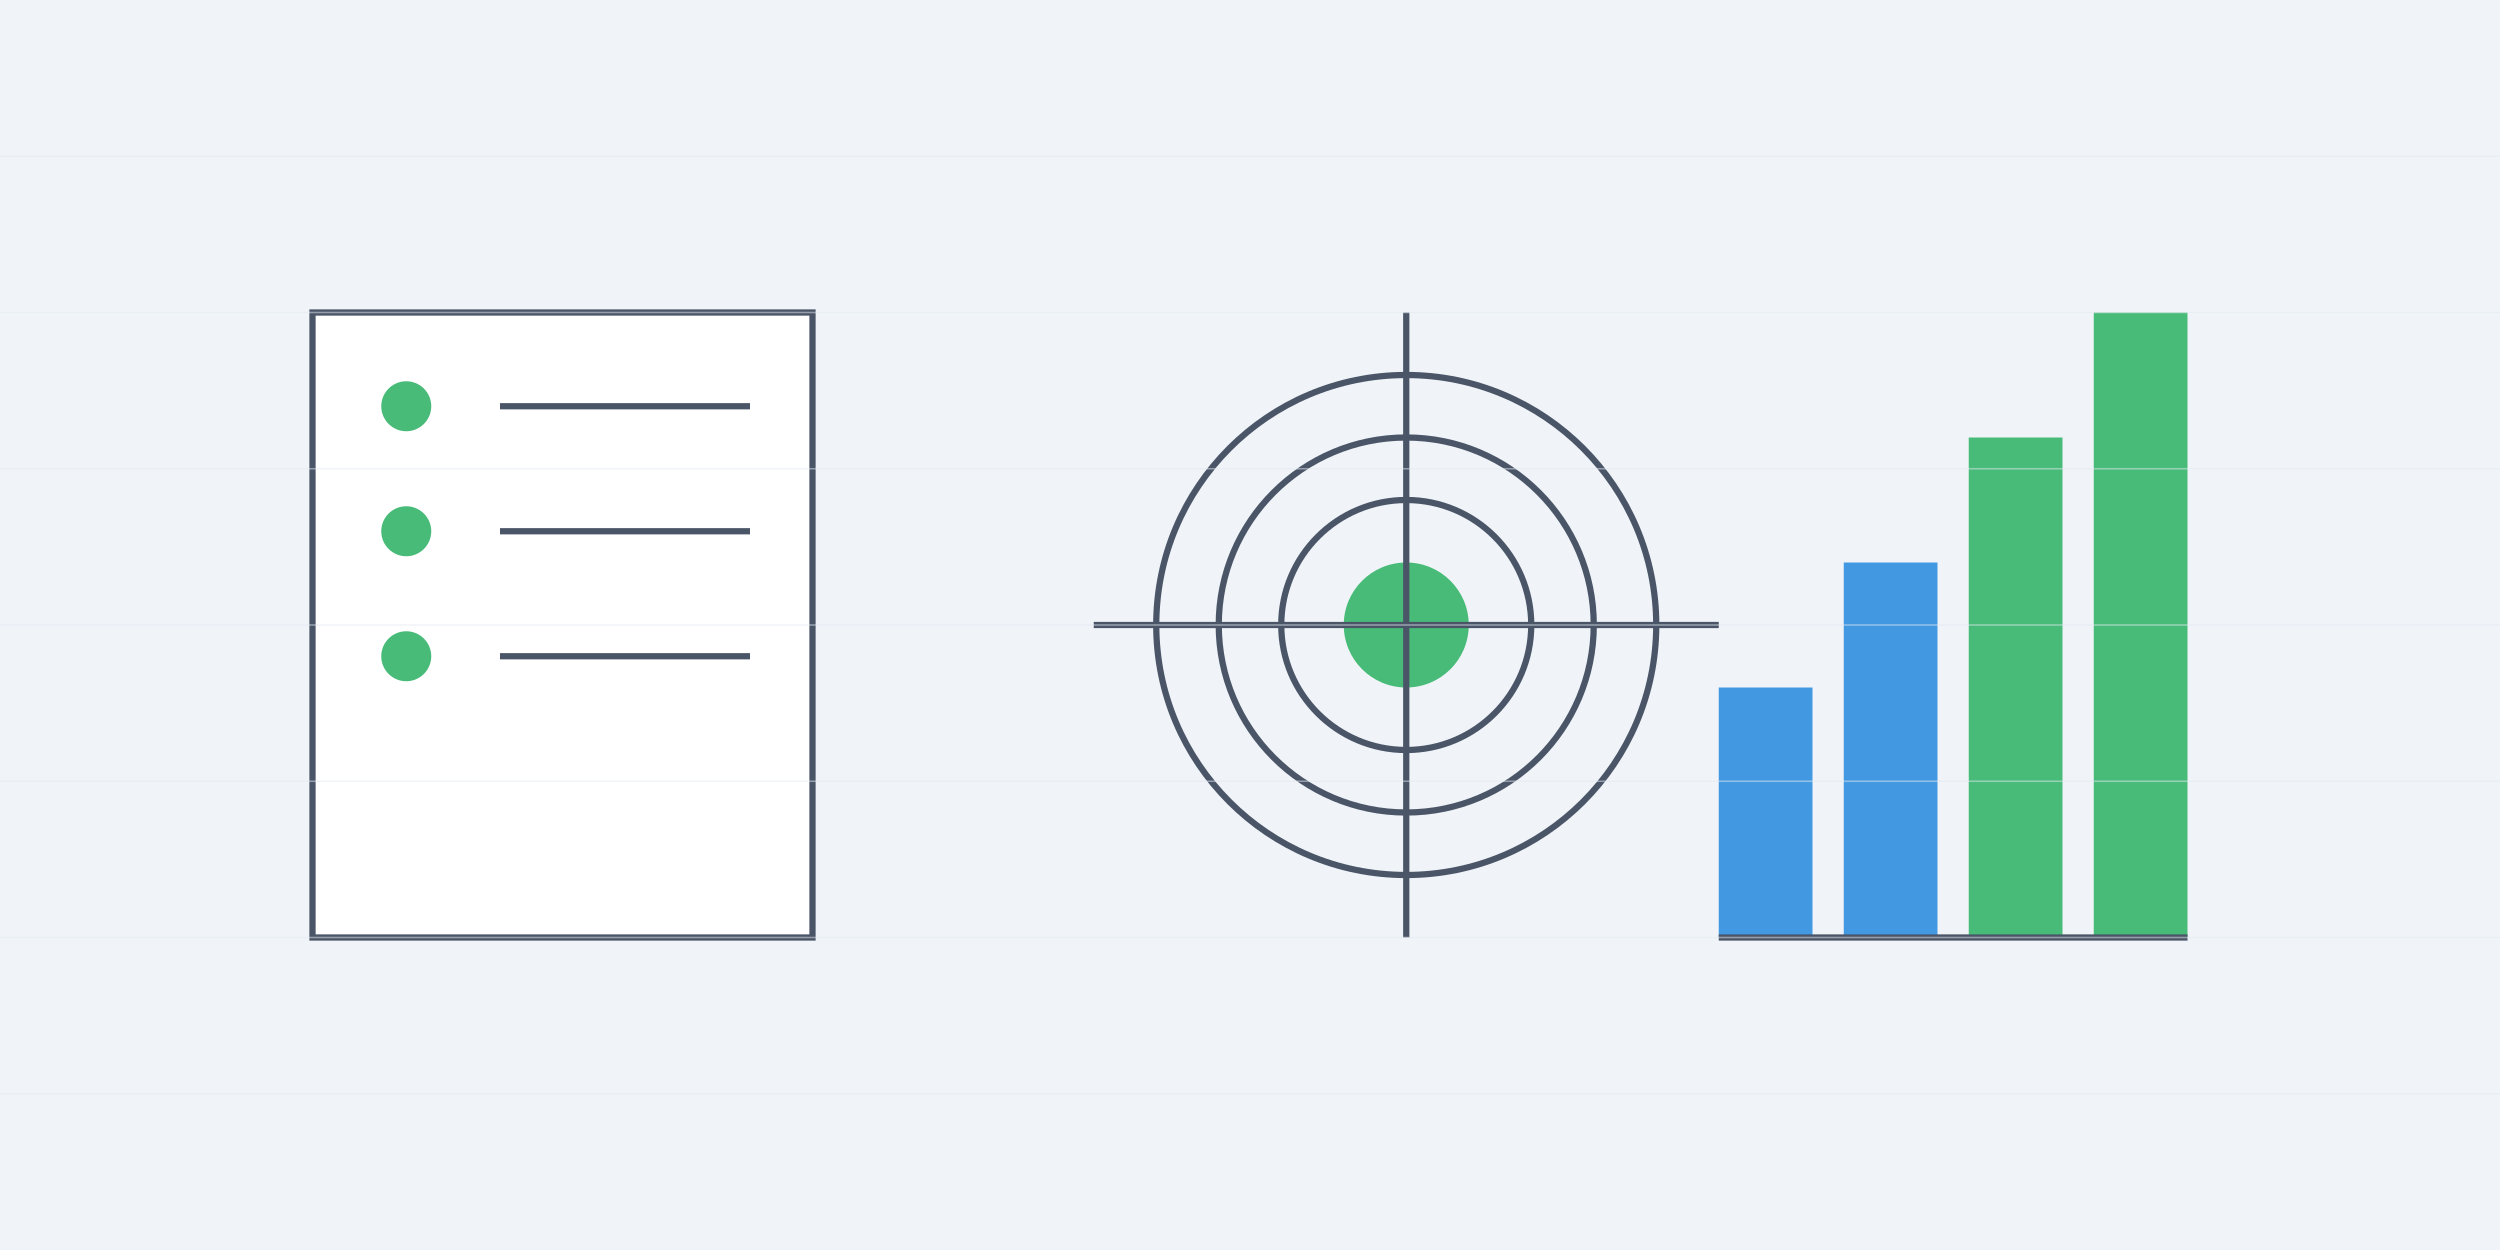 <svg xmlns="http://www.w3.org/2000/svg" viewBox="0 0 800 400">
  <rect width="800" height="400" fill="#f0f4f8"/>
  
  <!-- Checklist -->
  <g transform="translate(100,100)">
    <rect x="0" y="0" width="160" height="200" fill="#fff" stroke="#4a5568" stroke-width="2"/>
    <g transform="translate(20,30)">
      <circle cx="10" cy="0" r="8" fill="#48bb78"/>
      <line x1="40" y1="0" x2="120" y2="0" stroke="#4a5568" stroke-width="2"/>
    </g>
    <g transform="translate(20,70)">
      <circle cx="10" cy="0" r="8" fill="#48bb78"/>
      <line x1="40" y1="0" x2="120" y2="0" stroke="#4a5568" stroke-width="2"/>
    </g>
    <g transform="translate(20,110)">
      <circle cx="10" cy="0" r="8" fill="#48bb78"/>
      <line x1="40" y1="0" x2="120" y2="0" stroke="#4a5568" stroke-width="2"/>
    </g>
  </g>

  <!-- Goals/Target -->
  <g transform="translate(350,100)">
    <circle cx="100" cy="100" r="80" fill="none" stroke="#4a5568" stroke-width="2"/>
    <circle cx="100" cy="100" r="60" fill="none" stroke="#4a5568" stroke-width="2"/>
    <circle cx="100" cy="100" r="40" fill="none" stroke="#4a5568" stroke-width="2"/>
    <circle cx="100" cy="100" r="20" fill="#48bb78"/>
    <path d="M100,0 L100,200 M0,100 L200,100" stroke="#4a5568" stroke-width="2"/>
  </g>

  <!-- Bar Chart -->
  <g transform="translate(550,100)">
    <rect x="0" y="120" width="30" height="80" fill="#4299e1"/>
    <rect x="40" y="80" width="30" height="120" fill="#4299e1"/>
    <rect x="80" y="40" width="30" height="160" fill="#48bb78"/>
    <rect x="120" y="0" width="30" height="200" fill="#48bb78"/>
    <line x1="0" y1="200" x2="150" y2="200" stroke="#4a5568" stroke-width="2"/>
  </g>

  <!-- Grid Pattern Background -->
  <g stroke="#e2e8f0" stroke-width="0.5" opacity="0.5">
    <path d="M0,50 L800,50"/>
    <path d="M0,100 L800,100"/>
    <path d="M0,150 L800,150"/>
    <path d="M0,200 L800,200"/>
    <path d="M0,250 L800,250"/>
    <path d="M0,300 L800,300"/>
    <path d="M0,350 L800,350"/>
  </g>
</svg>
